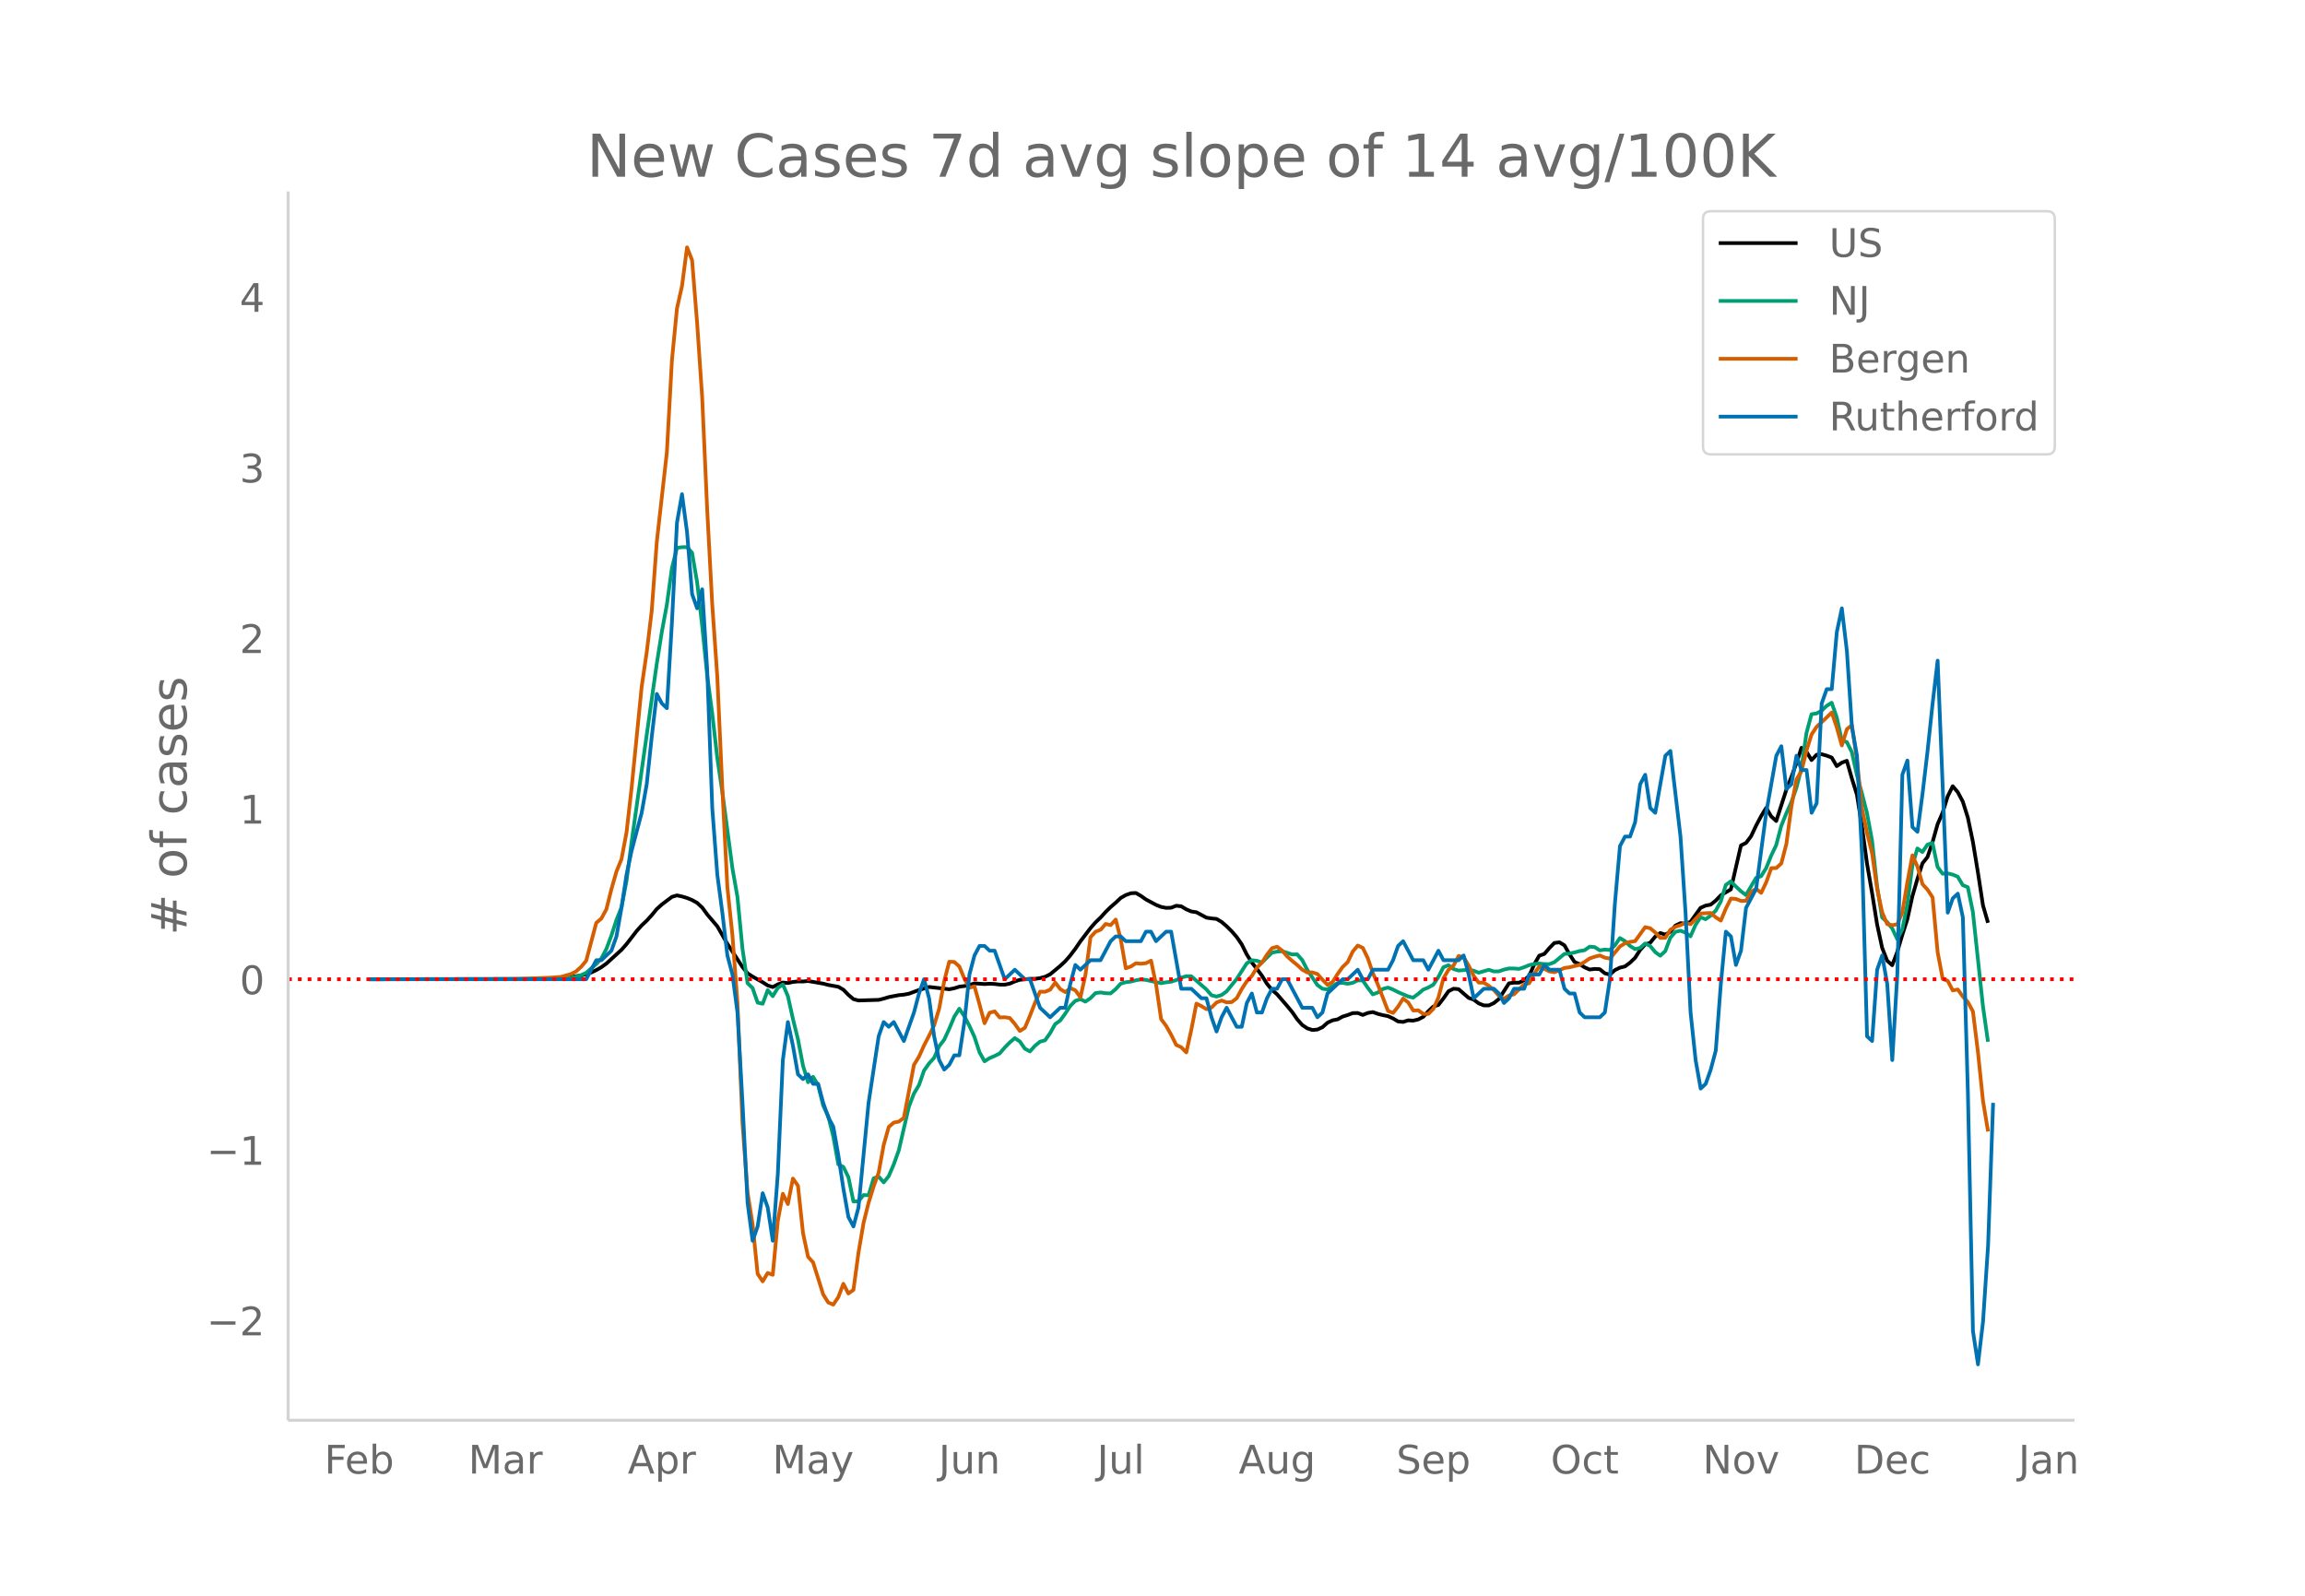 <svg height="864" viewBox="0 0 936 648" width="1248" xmlns="http://www.w3.org/2000/svg" xmlns:xlink="http://www.w3.org/1999/xlink"><defs><style>*{stroke-linecap:butt;stroke-linejoin:round}</style></defs><g id="figure_1"><path d="M0 648h936V0H0z" fill="#fff" id="patch_1"/><g id="axes_1"><path d="M117 576.72h725.4V77.76H117z" fill="none" id="patch_2"/><path clip-path="url(#p3a1b7b11e7)" d="M149.973 397.634l65.536-.105 8.192-.204 4.096-.242 4.096-.38 4.096-.606 2.048-.483 2.048-.72 2.048-.97 2.048-1.174 2.048-1.461 6.144-5.605 2.047-2.311 4.096-5.308 2.048-2.287 2.048-1.919 2.048-2.257 2.048-2.484 2.048-1.843 4.096-3.084 2.048-.612 2.048.447 2.048.613 2.048.838 2.048 1.142 2.048 1.89 2.048 2.808 4.096 4.824 4.096 7.121 6.144 9.443 2.048 2.54 2.048 1.313 4.096 2.302 2.048 1.302 2.048.651 2.048-1.095 2.048-.753 2.048.223 2.048-.457 2.048-.204 2.048.025 2.048-.194 6.144 1.066 2.048.534 4.096.736 2.048 1.19 2.048 2.102 2.048 1.735 2.048.539 8.192-.248 2.048-.504 2.048-.627 4.096-.787 2.048-.2 2.048-.384 4.096-1.51 4.096-1.228 8.192.934 2.048-.414 2.048-.639 2.048-.25 2.048-.424 2.048-.663 4.096.28 2.048-.125 2.048.095 2.048.252 2.048.014 2.048-.405 2.048-.903 2.048-.663 4.096-.407 2.048.021 2.048-.299 2.048-.54 2.048-1.01 4.096-3.4 2.048-1.909 2.048-2.347 2.048-2.713 2.048-3.01 4.096-5.371 2.048-2.333 2.048-1.957 2.048-2.27 2.048-1.997 2.048-1.77 2.048-1.928 2.048-1.166 2.048-.74 2.048-.114 2.048 1.175 2.048 1.455 4.096 2.198 2.048.827 2.048.401 2.048-.068 2.048-.802 2.048.224 2.048 1.234 2.048.871 2.048.303 4.096 2.2 2.048.314 2.048.2 2.048 1.218 2.048 1.756 2.048 2.03 2.048 2.357 2.048 2.979 2.048 4.104 2.048 3.273 2.048 2.569 2.048 2.753 2.048 3.291 2.048 2.482 2.048 1.777 4.096 4.746 2.048 2.476 2.048 2.958 2.048 2.311 2.048 1.37 2.048.656 2.048-.179 2.048-.946 2.048-1.829 2.048-.965 2.048-.398 2.048-1.116 2.048-.637 2.048-.781 2.048-.052 2.048.794 2.048-.813 2.048-.356 2.048.736 2.048.518 2.048.396 2.048.945 2.048 1.212 2.048.202 2.048-.65 2.048.125 2.048-.483 2.048-1.078 2.048-2.27 2.048-1.914 2.048-.635 2.048-2.65 2.048-2.912 2.048-1.033 2.048.186 4.096 3.548 2.048.713 2.048 1.525 2.048.802 2.048.022 2.048-.962 2.048-1.653 4.096-6.362 2.048-.277 2.048.014 2.048-1.018 2.048-1.722 2.048-4.673 2.048-3.57 2.048-.675 2.048-2.389 2.048-2.083 2.048-.267 2.048 1.224 2.048 3.662 2.048 3.114 2.048.849 2.048 1.32 2.048.895 2.048-.26 2.048.114 2.048 1.663 2.048.53 2.048-1.825 2.048-.988 2.048-.502 2.048-1.518 2.048-1.962 2.048-3.185 2.048-2.257 2.048-.677 2.048-2.502 2.048-1.467 2.048.632 2.048-1.085 2.048-2.535 2.048-1.014 2.048.208 2.048-.725 4.096-5.72 2.048-.896 2.048-.385 2.048-1.646 2.048-2.137 4.096-2.42 4.095-17.829 2.048-1.021 2.048-2.686 2.048-4.33 2.048-3.871 2.048-3.35 2.048 3.442 2.048 1.887 4.096-12.693 2.048-5.175 2.048-5.642 2.048-6.22 2.048 1.617 2.048 3.369 2.048-2.157 2.048-.227 2.048.583 2.048.774 2.048 3.48 2.048-1.387 2.048-.78 2.048 7.222 2.048 6.536 2.048 12.891 2.048 15.07 2.048 11.917 2.048 12.775 2.048 9.518 2.048 5.26 2.048 1.828 2.048-5.393 2.048-6.924 2.048-6.317 2.048-9.375 2.048-7.048 2.048-6.316 2.048-2.573 2.048-6.041 2.048-7.272 2.048-4.712 2.048-6.585 2.048-4.14 2.048 2.414 2.048 3.846 2.048 6.492 2.048 9.833 2.048 12.46 2.048 13.341 2.048 7.09h0" fill="none" stroke="#000" stroke-linecap="round" stroke-width="1.5" id="line2d_1"/><path clip-path="url(#p3a1b7b11e7)" d="M149.973 397.634l71.68-.103 8.192-.275 2.048-.17 2.048-.482 2.048-.637 2.048-.939 4.096-3.561 2.048-2.236 2.048-3.864 2.048-5.5 2.048-6.298 2.048-5.157 2.047-10.791 2.048-15.658 10.24-72.53 2.048-12.864 2.048-11.062 2.048-14.806 2.048-8.248 2.048-.259 2.048-.036 2.048 2.312 2.048 11.973 2.048 17.703 2.048 20.186 2.048 15.458 2.048 18.017 2.048 13.871 4.096 30.93 2.048 11.662 2.048 21.117 2.048 13.835 2.048 1.993 2.048 5.925 2.048.458 2.048-5.539 2.048 2.455 2.048-3.346 2.048-1.417 2.048 4.727 2.048 9.275 2.048 8.285 2.048 10.695 2.048 6.729 2.048-2.196 2.048 3.422 2.048 8.22 2.048 4.302 2.048 8.228 2.048 11.392 2.048 1.019 2.048 4.162 2.048 9.884 2.048-.115 2.048-2.507 2.048.091 2.048-6.864 2.048-.74 2.048 2.372 2.048-2.543 2.048-4.787 2.048-5.717 4.096-17.715 2.048-5.32 2.048-3.43 2.048-5.897 2.048-2.905 2.048-2.264 2.048-4.703 2.048-2.678 2.048-4.437 2.048-4.878 2.048-3.243 2.048 3.056 2.048 3.892 2.048 4.5 2.048 6.223 2.048 3.673 2.048-1.285 2.048-.88 2.048-1.018 2.048-2.392 2.048-2.08 2.048-1.764 2.048 1.377 2.048 2.925 2.048 1.102 2.048-2.276 2.048-1.683 2.048-.545 2.048-2.893 2.048-3.673 2.048-1.464 2.048-2.793 2.048-3.14 2.048-2.049 2.048-.708 2.048 1.01 2.048-1.388 2.048-2.085 2.048-.251 2.048.302 2.048.08 2.048-1.703 2.048-2.252 2.048-.585 2.048-.247 2.048-.529 2.048-.382 2.048.223 6.144 1.34 2.048-.365 2.048-.231 2.048-.665 2.048-.986 2.048-.593 2.048.012 6.144 5.348 2.048 2.36 2.048.536 2.048-.613 2.048-1.48 4.096-5.045 4.096-6.35 2.048-1.266 2.048.223 2.048.716 4.096-3.995 2.048-.438 2.048-.179 4.096 1.333 2.048-.044 2.048 2.336 2.048 3.935 4.096 6.176 2.048 1.5 2.048.31 2.048-1.368 2.048-1.186 2.048-.127 2.048.37 2.048-.366 2.048-1.007 2.048.024 2.048 2.968 2.048 2.69 2.048-.764 2.048-1.448 2.048-.561 2.048.787 2.048 1.063 4.096 1.759 2.048.485 2.048-1.528 2.048-1.727 2.048-.84 2.048-1.173 2.048-3.108 2.048-3.971 2.048-.82 2.048 1.552 2.048.617 4.096-.334 2.048.394 2.048.811 4.096-1.185 2.048.672 2.048-.036 2.048-.7 2.048-.474 2.048.016 2.048.167 2.048-.684 2.048-.84 2.048-.47 2.048-.178 2.048.195 2.048.06 2.048-.8 4.096-3.375 2.048-.143 2.048-.437 2.048-.573 2.048-.335 2.048-1.448 2.048.171 2.048 1.329 2.048-.306 2.048.163 2.048-1.85 2.048-2.997 2.048 1.226 2.048 1.958 2.048 1.309 2.048-.478 2.048-1.81 2.048.998 2.048 2.483 2.048 1.489 2.048-1.867 2.048-5.439 2.048-2.38 2.048-.489 2.048.784 2.048 1.524 2.048-4.648 2.048-3.131 2.048.816 2.048-1.457 2.048-2.013 2.048-3.665 2.048-6.768 2.048-1.472 2.048 2.093 2.047 1.913 2.048 1.552 4.096-6.963 2.048-.68 2.048-3.24 2.048-5.093 2.048-4.305 2.048-7.783 2.048-5.12 2.048-4.53 2.048-5.753 2.048-7.966 2.048-14.356 2.048-7.64 2.048-.306 2.048-1.115 2.048-1.953 2.048-1.285 2.048 5.885 2.048 9.402 2.048.668 2.048 4.09 2.048 9.288 2.048 7.449 2.048 7.978 2.048 11.081 2.048 18.59 2.048 12.757 2.048 1.87 2.048 2.555 2.048 4.357 2.048-3.852 2.048-10.126 2.048-15.785 2.048-7.051 2.048 1.464 2.048-3.012 2.048-.684 2.048 9.733 2.048 2.78 2.048-.142 2.048.481 2.048.856 2.048 3.441 2.048.832 2.048 9.976 4.096 38.334 2.048 14.456h0" fill="none" stroke="#009e73" stroke-linecap="round" stroke-width="1.5" id="line2d_2"/><path clip-path="url(#p3a1b7b11e7)" d="M149.973 397.634l59.392-.038 14.336-.606 4.096-.304 4.096-1.175 2.048-1.061 2.048-1.858 2.048-2.464 4.096-15.393 2.048-1.744 2.048-3.753 2.048-8.151 2.048-7.166 2.048-5.042 2.047-10.919 2.048-17.932 4.096-41.135 2.048-13.99 2.048-16.946 2.048-27.904 4.096-36.433 2.048-37.23 2.048-21.117 2.048-9.137 2.048-15.696 2.048 5.232 2.048 25.477 2.048 30.14 2.048 45.836 2.048 38.443 2.048 29.155 2.048 45.494 2.048 40.112 2.048 19.41 2.048 27.487 2.048 49.059 2.048 27.94 2.048 12.891 2.048 20.132 2.048 3.07 2.048-3.412 2.048.759 2.048-21.876 2.048-11.032 2.048 4.17 2.048-10.35 2.048 2.92 2.048 19.22 2.048 9.63 2.048 2.275 4.096 13.004 2.048 3.26 2.048.873 2.048-3.033 2.048-5.422 2.048 3.943 2.048-1.479 2.048-15.089 2.048-12.056 2.048-8.227 2.048-6.596 2.048-5.65 2.048-11.221 2.048-7.317 2.048-1.782 2.048-.38 2.048-1.554 4.096-21.496 2.048-3.336 2.048-4.55 2.048-3.943 2.048-4.208 2.048-6.786 2.048-11.147 2.048-7.923 2.048.114 2.048 1.82 2.048 4.966 2.048 3.677 2.048-.568 2.048 7.279 2.048 7.696 2.048-4.246 2.048-.569 2.048 2.464 2.048-.075 2.048.303 2.048 2.388 2.048 2.882 2.048-1.29 2.048-4.852 2.048-5.27 2.048-4.55 2.048.039 2.048-.835L428.5 399l2.048 2.653 2.048 1.213 2.048-1.63 2.048.91 2.048 2.843 2.048-9.174 2.048-15.241 2.048-2.237 2.048-.796 2.048-2.35 2.048.454 2.048-2.237 2.048 8.114 2.048 11.677 2.048-.72 2.048-1.328 2.048.19 2.048-.228 2.048-1.023 2.048 9.705 2.048 14.028 2.048 2.767 2.048 3.64 2.048 4.095 2.048.947 2.048 2.086 2.048-9.289 2.048-10.54 2.048 1.024 2.048 1.251 2.048-.682 2.048-2.048 2.048-.796 2.048.759 2.048-.114 2.048-1.593 2.048-3.753 2.048-3.109 2.048-2.199 2.048-3.336 2.048-2.047 2.048-3.223 2.048-2.653 2.048-.57 2.048 1.555 2.048 2.389 2.048 1.82 2.048 1.668 2.048 1.895 2.048 1.138 2.048-.038 2.048.644 2.048 2.313 2.048 2.085 2.048-1.137 2.048-3.26 2.048-2.844 2.048-1.972 2.048-4.284 2.048-2.464 2.048.948 2.048 4.246 2.048 5.99 2.048 4.74 4.096 10.652 2.048.797 2.048-2.578 2.048-3.26 2.048 1.554 2.048 3.298 2.048-.076 2.048 1.479 2.048-.038 2.048-2.048 2.048-4.587 2.048-7.848 2.048-3.412 2.048-1.744 2.048-3.867 2.048.493 2.048 3.412 2.048 4.208 2.048 2.692 2.048.038 2.048 1.29 2.048 1.705 2.048 2.35 2.048 1.176 2.048-1.327 2.048-.493 4.096-4.056 2.048-.417 2.048-3.868 2.048-2.957 4.096 2.01 2.048.34 2.048-.795 2.048-.948 2.048-.265 4.096-.986 2.048-1.213 2.048-1.403 2.048-.683 2.048-.53 2.048.91 2.048.379 4.096-4.929 2.048-1.289 2.048-.569 2.048-.303 4.096-5.687 2.048.455 2.048 1.706 2.048 2.2 2.048-.039 2.048-3.26 2.048-1.175 2.048-.683 2.048-1.024 2.048.645 4.096-4.36 4.096-.227 2.048 1.781 2.048 1.327 2.048-4.89 2.048-4.057 2.048.152 2.047.796 2.048-.038 2.048-3.64 2.048-1.213 2.048 1.63 2.048-4.284 2.048-5.762 2.048-.038 2.048-1.896 2.048-7.886 2.048-15.202 2.048-10.995 2.048-3.374 2.048-8.417 2.048-6.483 2.048-3.108 2.048-1.858 4.096-3.943 2.048 6.066 2.048 7.317 2.048-6.635 2.048-1.592 2.048 14.103 2.048 19.715 2.048 9.895 2.048 8.265 2.048 14.482 2.048 9.554 2.048 4.777 2.048.417 2.048-.341 2.048-4.853 2.048-12.283 2.048-10.881 2.048 4.587 2.048 7.128 2.048 2.236 2.048 3.147 2.048 22.217 2.048 10.843 2.048.796 2.048 3.905 2.048-.38 2.048 2.882 2.048 2.237 2.048 3.791 2.048 16.606 2.048 19.79 2.048 12.36h0" fill="none" stroke="#d55e00" stroke-linecap="round" stroke-width="1.5" id="line2d_3"/><path clip-path="url(#p3a1b7b11e7)" d="M149.973 397.634h88.064l4.096-7.723h2.048l4.096-3.862 2.048-5.793 2.048-11.586 2.047-13.516 2.048-9.655 4.096-15.447 2.048-11.586 2.048-19.31 2.048-17.378 2.048 3.862 2.048 1.931 2.048-34.757 2.048-40.55 2.048-11.585 2.048 15.447 2.048 25.103 2.048 5.792 2.048-7.723 2.048 32.826 2.048 55.997 2.048 27.033 2.048 15.447 2.048 17.379 2.048 7.723 2.048 15.448 2.048 36.688 2.048 40.55 2.048 15.447 2.048-5.793 2.048-13.517 2.048 5.793 2.048 13.517 2.048-27.033 2.048-46.343 2.048-15.447 2.048 9.654 2.048 11.586 2.048 1.93 2.048-1.93 2.048 3.862h2.048l2.048 7.724 2.048 5.792 2.048 3.862 2.048 11.586 2.048 13.516 2.048 11.586 2.048 3.862 2.048-7.724 4.096-42.48 4.096-27.033 2.048-5.793 2.048 1.93 2.048-1.93 4.096 7.723 4.096-11.585 2.048-7.724 2.048-5.793 2.048 7.724 2.048 15.448 2.048 9.654 2.048 3.862 2.048-1.93 2.048-3.863h2.048l2.048-13.516 2.048-19.31 2.048-7.723 2.048-3.862h2.048l2.048 1.93h2.048l4.096 11.586 4.096-3.862 4.096 3.862h2.048l4.096 11.586 4.096 3.862 4.096-3.862h2.048l2.048-9.655 2.048-7.724 2.048 1.931 4.096-3.861h4.096l4.096-7.724 2.048-1.931h2.048l2.048 1.93h6.144l2.048-3.861h2.048l2.048 3.862 4.096-3.862h2.048l4.096 23.171h4.096l4.096 3.862h2.048l2.048 7.724 2.048 5.793 2.048-5.793 2.048-3.862 4.096 7.724h2.048l2.048-9.655 2.048-3.862 2.048 7.724h2.048l2.048-5.793 2.048-3.862h2.048l2.048-3.862h2.048l6.144 11.586h4.096l2.048 3.862 2.048-1.931 2.048-7.724 6.144-5.793h2.048l4.096-3.862 2.048 3.862h2.048l2.048-3.862h6.144l2.048-3.861 2.048-5.793 2.048-1.931 4.096 7.724h4.096l2.048 3.861 4.096-7.723 2.048 3.862h6.144l2.048-1.931 2.048 7.723 2.048 9.655 4.096-3.862h4.096l2.048 1.931 2.048 3.862 2.048-1.931 2.048-3.862h4.096l2.048-5.793h4.096l2.048-3.862 2.048 1.931h4.096l2.048 7.724 2.048 1.931h2.048l2.048 7.724 2.048 1.93h6.144l2.048-1.93 2.048-13.517 2.048-30.895 2.048-23.17 2.048-3.863h2.048l2.048-5.793 2.048-15.447 2.048-3.862 2.048 13.517 2.048 1.93 4.096-23.17 2.048-1.932 4.096 34.757 2.048 30.895 2.048 40.55 2.048 19.31 2.048 11.585 2.048-1.931 2.048-5.793 2.048-7.724 2.048-27.033 2.048-21.24 2.048 1.93 2.048 11.586 2.047-5.792 2.048-17.379 4.096-7.723 4.096-30.895 4.096-23.172 2.048-3.861 2.048 17.378 2.048-1.931 2.048-11.586 2.048 5.793h2.048l2.048 17.379 2.048-3.862 2.048-40.55 2.048-5.793h2.048l2.048-23.17 2.048-9.656 2.048 17.379 2.048 30.895 2.048 11.585 2.048 40.55 2.048 73.376 2.048 1.93 2.048-28.964 2.048-5.792 2.048 11.585 2.048 30.895 2.048-34.757 2.048-81.099 2.048-5.793 2.048 27.033 2.048 1.931 2.048-15.447 2.048-17.379 2.048-19.309 2.048-17.378 4.096 102.34 2.048-5.794 2.048-1.93 2.048 9.654 2.048 71.445 2.048 96.546 2.048 13.517 2.048-17.378 2.048-30.895 2.048-57.928h0" fill="none" stroke="#0072b2" stroke-linecap="round" stroke-width="1.5" id="line2d_4"/><path clip-path="url(#p3a1b7b11e7)" d="M117 397.634h725.4" fill="none" stroke="red" stroke-dasharray="1.5,2.475" stroke-width="1.5" id="line2d_5"/><path d="M117 576.72V77.76" fill="none" stroke="#d3d3d3" stroke-linecap="square" stroke-width="1.25" id="patch_3"/><path d="M117 576.72h725.4" fill="none" stroke="#d3d3d3" stroke-linecap="square" stroke-width="1.25" id="patch_4"/><g id="matplotlib.axis_1"><g id="xtick_1"><g transform="matrix(.16 0 0 -.16 131.714 598.378)" fill="#696969" id="text_1"><defs><path d="M9.813 72.906h41.89v-8.312H19.672V43.109h28.906v-8.297H19.672V0h-9.86z" id="DejaVuSans-70"/><path d="M56.203 29.594v-4.39H14.891q.593-9.282 5.593-14.142 5-4.859 13.938-4.859 5.172 0 10.031 1.266 4.86 1.265 9.656 3.812v-8.5Q49.266.734 44.187-.344 39.11-1.422 33.892-1.422q-13.094 0-20.735 7.61-7.64 7.625-7.64 20.625 0 13.421 7.25 21.296Q20.016 56 32.328 56q11.031 0 17.453-7.11 6.422-7.093 6.422-19.296zm-8.984 2.64q-.094 7.36-4.125 11.75-4.032 4.407-10.672 4.407-7.516 0-12.031-4.25-4.516-4.25-5.203-11.97z" id="DejaVuSans-101"/><path d="M48.688 27.297q0 9.906-4.079 15.547-4.078 5.64-11.203 5.64-7.14 0-11.218-5.64-4.079-5.64-4.079-15.547 0-9.906 4.078-15.547 4.079-5.64 11.22-5.64 7.124 0 11.202 5.64t4.078 15.547zM18.108 46.39q2.844 4.875 7.157 7.234Q29.594 56 35.594 56q9.968 0 16.187-7.906 6.235-7.907 6.235-20.797T51.78 6.484q-6.218-7.906-16.187-7.906-6 0-10.328 2.375-4.313 2.375-7.157 7.25V0H9.08v75.984h9.03z" id="DejaVuSans-98"/></defs><use xlink:href="#DejaVuSans-70"/><use x="52.02" xlink:href="#DejaVuSans-101"/><use x="113.543" xlink:href="#DejaVuSans-98"/></g></g><g id="xtick_2"><g transform="matrix(.16 0 0 -.16 190.175 598.378)" fill="#696969" id="text_2"><defs><path d="M9.813 72.906h14.703l18.593-49.61 18.703 49.61h14.704V0H66.89v64.016l-18.797-50h-9.907l-18.796 50V0H9.813z" id="DejaVuSans-77"/><path d="M34.281 27.484q-10.89 0-15.093-2.484-4.204-2.484-4.204-8.5 0-4.781 3.157-7.594 3.156-2.797 8.562-2.797 7.485 0 12 5.297 4.516 5.297 4.516 14.078v2zm17.922 3.72V0H43.22v8.297Q40.14 3.328 35.547.953q-4.594-2.375-11.234-2.375-8.391 0-13.36 4.719Q6 8.016 6 15.922q0 9.219 6.172 13.906 6.187 4.688 18.437 4.688h12.61v.89q0 6.203-4.078 9.594-4.078 3.39-11.453 3.39-4.688 0-9.141-1.124-4.438-1.125-8.531-3.375v8.312q4.921 1.906 9.562 2.844 4.64.953 9.031.953 11.875 0 17.735-6.156 5.86-6.14 5.86-18.64z" id="DejaVuSans-97"/><path d="M41.11 46.297q-1.516.875-3.297 1.281Q36.03 48 33.89 48q-7.625 0-11.703-4.953-4.079-4.953-4.079-14.234V0H9.08v54.688h9.03v-8.5q2.844 4.984 7.375 7.39Q30.031 56 36.531 56q.922 0 2.047-.125 1.125-.11 2.484-.36z" id="DejaVuSans-114"/></defs><use xlink:href="#DejaVuSans-77"/><use x="86.279" xlink:href="#DejaVuSans-97"/><use x="147.559" xlink:href="#DejaVuSans-114"/></g></g><g id="xtick_3"><g transform="matrix(.16 0 0 -.16 254.916 598.378)" fill="#696969" id="text_3"><defs><path d="M34.188 63.188L20.797 26.906h26.812zm-5.579 9.718h11.188L67.578 0h-10.25l-6.64 18.703h-32.86L11.188 0H.78z" id="DejaVuSans-65"/><path d="M18.11 8.203v-29H9.077v75.484h9.031v-8.296q2.844 4.875 7.157 7.234Q29.594 56 35.594 56q9.968 0 16.187-7.906 6.235-7.907 6.235-20.797T51.78 6.484q-6.218-7.906-16.187-7.906-6 0-10.328 2.375-4.313 2.375-7.157 7.25zm30.578 19.094q0 9.906-4.079 15.547-4.078 5.64-11.203 5.64-7.14 0-11.218-5.64-4.079-5.64-4.079-15.547 0-9.906 4.078-15.547 4.079-5.64 11.22-5.64 7.124 0 11.202 5.64t4.078 15.547z" id="DejaVuSans-112"/></defs><use xlink:href="#DejaVuSans-65"/><use x="68.408" xlink:href="#DejaVuSans-112"/><use x="131.885" xlink:href="#DejaVuSans-114"/></g></g><g id="xtick_4"><g transform="matrix(.16 0 0 -.16 313.656 598.378)" fill="#696969" id="text_4"><defs><path d="M32.172-5.078q-3.797-9.766-7.422-12.735-3.61-2.984-9.656-2.984H7.906v7.516h5.282q3.703 0 5.75 1.765Q21-9.766 23.483-3.219l1.61 4.094-22.11 53.813H12.5l17.094-42.766 17.093 42.766h9.516z" id="DejaVuSans-121"/></defs><use xlink:href="#DejaVuSans-77"/><use x="86.279" xlink:href="#DejaVuSans-97"/><use x="147.559" xlink:href="#DejaVuSans-121"/></g></g><g id="xtick_5"><g transform="matrix(.16 0 0 -.16 381.184 598.378)" fill="#696969" id="text_5"><defs><path d="M9.813 72.906h9.859V5.078q0-13.187-5-19.14-5-5.954-16.094-5.954h-3.75v8.297h3.078q6.531 0 9.219 3.672Q9.813-4.39 9.813 5.078z" id="DejaVuSans-74"/><path d="M8.5 21.578v33.11h8.984V21.922q0-7.766 3.016-11.656 3.031-3.875 9.094-3.875 7.265 0 11.484 4.64 4.234 4.64 4.234 12.656v31h8.985V0h-8.984v8.406Q42.047 3.422 37.718 1q-4.313-2.422-10.032-2.422-9.421 0-14.312 5.86Q8.5 10.296 8.5 21.578zM31.11 56z" id="DejaVuSans-117"/><path d="M54.89 33.016V0h-8.984v32.719q0 7.765-3.031 11.61-3.031 3.858-9.078 3.858-7.281 0-11.484-4.64-4.204-4.625-4.204-12.64V0H9.08v54.688h9.03v-8.5q3.235 4.937 7.594 7.374Q30.078 56 35.797 56q9.422 0 14.25-5.828 4.844-5.828 4.844-17.156z" id="DejaVuSans-110"/></defs><use xlink:href="#DejaVuSans-74"/><use x="29.492" xlink:href="#DejaVuSans-117"/><use x="92.871" xlink:href="#DejaVuSans-110"/></g></g><g id="xtick_6"><g transform="matrix(.16 0 0 -.16 445.472 598.378)" fill="#696969" id="text_6"><defs><path d="M9.422 75.984h8.984V0H9.422z" id="DejaVuSans-108"/></defs><use xlink:href="#DejaVuSans-74"/><use x="29.492" xlink:href="#DejaVuSans-117"/><use x="92.871" xlink:href="#DejaVuSans-108"/></g></g><g id="xtick_7"><g transform="matrix(.16 0 0 -.16 502.99 598.378)" fill="#696969" id="text_7"><defs><path d="M45.406 27.984q0 9.766-4.031 15.125-4.016 5.375-11.297 5.375-7.219 0-11.25-5.375-4.031-5.359-4.031-15.125 0-9.718 4.031-15.093t11.25-5.375q7.281 0 11.297 5.375 4.031 5.375 4.031 15.093zm8.985-21.203q0-13.953-6.203-20.765Q42-20.797 29.203-20.797q-4.734 0-8.937.703-4.203.703-8.157 2.172v8.735q3.954-2.141 7.813-3.157 3.86-1.031 7.86-1.031 8.843 0 13.234 4.61 4.39 4.609 4.39 13.937v4.453q-2.781-4.844-7.125-7.234Q33.938 0 27.875 0 17.828 0 11.672 7.656q-6.156 7.672-6.156 20.328 0 12.688 6.156 20.344Q17.828 56 27.875 56q6.063 0 10.406-2.39 4.344-2.391 7.125-7.22v8.297h8.985z" id="DejaVuSans-103"/></defs><use xlink:href="#DejaVuSans-65"/><use x="68.408" xlink:href="#DejaVuSans-117"/><use x="131.787" xlink:href="#DejaVuSans-103"/></g></g><g id="xtick_8"><g transform="matrix(.16 0 0 -.16 567.02 598.378)" fill="#696969" id="text_8"><defs><path d="M53.516 70.516V60.89q-5.61 2.687-10.594 4-4.984 1.328-9.625 1.328-8.047 0-12.422-3.125t-4.375-8.89q0-4.845 2.906-7.313 2.907-2.453 11.016-3.97l5.953-1.218q11.031-2.11 16.281-7.406 5.25-5.297 5.25-14.172 0-10.61-7.11-16.078-7.093-5.469-20.812-5.469-5.172 0-11.015 1.172Q13.14.922 6.89 3.219v10.156q6-3.36 11.765-5.078 5.766-1.703 11.328-1.703 8.438 0 13.032 3.312 4.593 3.328 4.593 9.485 0 5.359-3.297 8.39-3.296 3.032-10.812 4.547L27.484 33.5q-11.03 2.188-15.968 6.875-4.922 4.688-4.922 13.047 0 9.672 6.812 15.234 6.813 5.563 18.766 5.563 5.14 0 10.453-.938 5.328-.922 10.89-2.765z" id="DejaVuSans-83"/></defs><use xlink:href="#DejaVuSans-83"/><use x="63.477" xlink:href="#DejaVuSans-101"/><use x="125" xlink:href="#DejaVuSans-112"/></g></g><g id="xtick_9"><g transform="matrix(.16 0 0 -.16 629.707 598.378)" fill="#696969" id="text_9"><defs><path d="M39.406 66.219q-10.75 0-17.078-8.016-6.312-8-6.312-21.828 0-13.766 6.312-21.781 6.328-8 17.078-8 10.735 0 17.016 8 6.281 8.015 6.281 21.781 0 13.828-6.281 21.828-6.281 8.016-17.016 8.016zm0 8q15.328 0 24.5-10.281 9.188-10.282 9.188-27.563 0-17.234-9.188-27.516-9.172-10.28-24.5-10.28-15.375 0-24.593 10.25-9.204 10.265-9.204 27.546t9.204 27.563q9.218 10.28 24.593 10.28z" id="DejaVuSans-79"/><path d="M48.781 52.594v-8.407q-3.812 2.11-7.64 3.157-3.828 1.047-7.735 1.047-8.75 0-13.593-5.547-4.829-5.532-4.829-15.547 0-10.016 4.829-15.563 4.843-5.53 13.593-5.53 3.907 0 7.735 1.046 3.828 1.047 7.64 3.156V2.094Q45.016.344 40.984-.531q-4.015-.89-8.562-.89-12.36 0-19.64 7.765-7.266 7.765-7.266 20.953 0 13.375 7.343 21.031Q20.22 56 33.016 56q4.14 0 8.093-.86 3.953-.843 7.672-2.546z" id="DejaVuSans-99"/><path d="M18.313 70.219V54.688h18.5v-6.985h-18.5V18.016q0-6.688 1.828-8.594 1.828-1.906 7.453-1.906h9.218V0h-9.218q-10.407 0-14.36 3.875-3.953 3.89-3.953 14.14v29.688H2.687v6.984h6.594V70.22z" id="DejaVuSans-116"/></defs><use xlink:href="#DejaVuSans-79"/><use x="78.711" xlink:href="#DejaVuSans-99"/><use x="133.691" xlink:href="#DejaVuSans-116"/></g></g><g id="xtick_10"><g transform="matrix(.16 0 0 -.16 691.412 598.378)" fill="#696969" id="text_10"><defs><path d="M9.813 72.906h13.28l32.329-60.984v60.984h9.562V0h-13.28L19.39 60.984V0H9.813z" id="DejaVuSans-78"/><path d="M30.61 48.39q-7.22 0-11.422-5.64-4.204-5.64-4.204-15.453 0-9.813 4.172-15.453 4.188-5.64 11.453-5.64 7.188 0 11.375 5.655 4.203 5.672 4.203 15.438 0 9.719-4.203 15.406-4.187 5.688-11.375 5.688zm0 7.61q11.718 0 18.406-7.625 6.703-7.61 6.703-21.078 0-13.422-6.703-21.078-6.688-7.64-18.407-7.64-11.765 0-18.437 7.64-6.656 7.656-6.656 21.078 0 13.469 6.656 21.078Q18.844 56 30.609 56z" id="DejaVuSans-111"/><path d="M2.984 54.688H12.5L29.594 8.797l17.093 45.89h9.516L35.687 0H23.485z" id="DejaVuSans-118"/></defs><use xlink:href="#DejaVuSans-78"/><use x="74.805" xlink:href="#DejaVuSans-111"/><use x="135.986" xlink:href="#DejaVuSans-118"/></g></g><g id="xtick_11"><g transform="matrix(.16 0 0 -.16 752.986 598.378)" fill="#696969" id="text_11"><defs><path d="M19.672 64.797V8.109h11.922q15.093 0 22.093 6.829 7 6.843 7 21.593 0 14.64-7 21.453-7 6.813-22.093 6.813zm-9.86 8.11h20.266q21.188 0 31.094-8.813 9.922-8.813 9.922-27.563 0-18.86-9.969-27.703Q51.172 0 30.078 0H9.813z" id="DejaVuSans-68"/></defs><use xlink:href="#DejaVuSans-68"/><use x="77.002" xlink:href="#DejaVuSans-101"/><use x="138.525" xlink:href="#DejaVuSans-99"/></g></g><g id="xtick_12"><g transform="matrix(.16 0 0 -.16 819.623 598.378)" fill="#696969" id="text_12"><use xlink:href="#DejaVuSans-74"/><use x="29.492" xlink:href="#DejaVuSans-97"/><use x="90.771" xlink:href="#DejaVuSans-110"/></g></g></g><g id="matplotlib.axis_2"><g id="ytick_1"><g transform="matrix(.16 0 0 -.16 83.912 542.253)" fill="#696969" id="text_13"><defs><path d="M10.594 35.5h62.593v-8.297H10.594z" id="DejaVuSans-8722"/><path d="M19.188 8.297h34.421V0H7.33v8.297q5.609 5.812 15.296 15.594 9.703 9.797 12.188 12.64 4.734 5.313 6.609 9 1.89 3.688 1.89 7.25 0 5.813-4.078 9.469-4.078 3.672-10.625 3.672-4.64 0-9.797-1.61-5.14-1.609-11-4.89v9.969Q13.767 71.78 18.938 73q5.188 1.219 9.485 1.219 11.328 0 18.062-5.672 6.735-5.656 6.735-15.125 0-4.5-1.688-8.531-1.672-4.016-6.125-9.485-1.218-1.422-7.765-8.187-6.532-6.766-18.453-18.922z" id="DejaVuSans-50"/></defs><use xlink:href="#DejaVuSans-8722"/><use x="83.789" xlink:href="#DejaVuSans-50"/></g></g><g id="ytick_2"><g transform="matrix(.16 0 0 -.16 83.912 472.983)" fill="#696969" id="text_14"><defs><path d="M12.406 8.297h16.11v55.625l-17.532-3.516v8.985l17.438 3.515h9.86V8.296H54.39V0H12.406z" id="DejaVuSans-49"/></defs><use xlink:href="#DejaVuSans-8722"/><use x="83.789" xlink:href="#DejaVuSans-49"/></g></g><g id="ytick_3"><g transform="matrix(.16 0 0 -.16 97.32 403.713)" fill="#696969" id="text_15"><defs><path d="M31.781 66.406q-7.61 0-11.453-7.5Q16.5 51.422 16.5 36.375q0-14.984 3.828-22.484 3.844-7.5 11.453-7.5 7.672 0 11.5 7.5 3.844 7.5 3.844 22.484 0 15.047-3.844 22.531-3.828 7.5-11.5 7.5zm0 7.813q12.266 0 18.735-9.703 6.468-9.688 6.468-28.141 0-18.406-6.468-28.11-6.47-9.687-18.735-9.687-12.25 0-18.718 9.688-6.47 9.703-6.47 28.109 0 18.453 6.47 28.14Q19.53 74.22 31.78 74.22z" id="DejaVuSans-48"/></defs><use xlink:href="#DejaVuSans-48"/></g></g><g id="ytick_4"><use xlink:href="#DejaVuSans-49" transform="matrix(.16 0 0 -.16 97.32 334.443)" fill="#696969" id="text_16"/></g><g id="ytick_5"><use xlink:href="#DejaVuSans-50" transform="matrix(.16 0 0 -.16 97.32 265.173)" fill="#696969" id="text_17"/></g><g id="ytick_6"><g transform="matrix(.16 0 0 -.16 97.32 195.903)" fill="#696969" id="text_18"><defs><path d="M40.578 39.313Q47.656 37.797 51.625 33q3.984-4.781 3.984-11.813 0-10.78-7.422-16.703-7.421-5.906-21.093-5.906-4.578 0-9.438.906-4.86.907-10.031 2.72v9.515q4.094-2.39 8.969-3.61 4.89-1.218 10.218-1.218 9.266 0 14.125 3.656 4.86 3.656 4.86 10.64 0 6.454-4.516 10.079-4.515 3.64-12.562 3.64h-8.5v8.11h8.89q7.266 0 11.125 2.906 3.86 2.906 3.86 8.375 0 5.61-3.985 8.61-3.968 3.015-11.39 3.015-4.063 0-8.703-.89-4.641-.876-10.203-2.72v8.782q5.624 1.562 10.53 2.344 4.907.78 9.25.78 11.235 0 17.766-5.109 6.547-5.093 6.547-13.78 0-6.063-3.468-10.235-3.47-4.172-9.86-5.782z" id="DejaVuSans-51"/></defs><use xlink:href="#DejaVuSans-51"/></g></g><g id="ytick_7"><g transform="matrix(.16 0 0 -.16 97.32 126.633)" fill="#696969" id="text_19"><defs><path d="M37.797 64.313L12.89 25.39h24.906zm-2.594 8.593H47.61V25.391h10.407v-8.203H47.609V0h-9.812v17.188H4.89v9.515z" id="DejaVuSans-52"/></defs><use xlink:href="#DejaVuSans-52"/></g></g><g transform="matrix(0 -.2 -.2 0 75.753 379.813)" fill="#696969" id="text_20"><defs><path d="M51.125 44H36.922l-4.11-16.313h14.313zm-7.328 27.781l-5.078-20.265h14.265L58.11 71.78h7.813L60.89 51.516h15.234V44h-17.14l-4-16.313h15.53V20.22H53.079L48 0h-7.813l5.032 20.219H30.906L25.875 0h-7.86l5.079 20.219H7.719v7.468h17.187L29 44H13.281v7.516h17.625l4.985 20.265z" id="DejaVuSans-35"/><path d="M37.11 75.984V68.5h-8.594q-4.828 0-6.72-1.953-1.874-1.953-1.874-7.031v-4.828h14.797v-6.985H19.922V0H10.89v47.703H2.297v6.984h8.594V58.5q0 9.125 4.25 13.297 4.25 4.187 13.468 4.187z" id="DejaVuSans-102"/><path d="M44.281 53.078v-8.5q-3.797 1.953-7.906 2.922-4.094.984-8.5.984-6.688 0-10.031-2.047-3.344-2.046-3.344-6.156 0-3.125 2.39-4.906 2.391-1.781 9.626-3.39l3.078-.688q9.562-2.047 13.593-5.781 4.032-3.735 4.032-10.422 0-7.625-6.032-12.078-6.03-4.438-16.578-4.438-4.39 0-9.156.86Q10.688.296 5.422 2v9.281q4.984-2.594 9.812-3.89 4.829-1.282 9.579-1.282 6.343 0 9.75 2.172 3.421 2.172 3.421 6.125 0 3.656-2.468 5.61-2.453 1.953-10.813 3.765l-3.125.735q-8.344 1.75-12.062 5.39-3.704 3.64-3.704 9.985 0 7.718 5.47 11.906Q16.75 56 26.811 56q4.97 0 9.36-.734 4.406-.72 8.11-2.188z" id="DejaVuSans-115"/></defs><use xlink:href="#DejaVuSans-35"/><use x="83.789" xlink:href="#DejaVuSans-32"/><use x="115.576" xlink:href="#DejaVuSans-111"/><use x="176.758" xlink:href="#DejaVuSans-102"/><use x="211.963" xlink:href="#DejaVuSans-32"/><use x="243.75" xlink:href="#DejaVuSans-99"/><use x="298.73" xlink:href="#DejaVuSans-97"/><use x="360.01" xlink:href="#DejaVuSans-115"/><use x="412.109" xlink:href="#DejaVuSans-101"/><use x="473.633" xlink:href="#DejaVuSans-115"/></g></g><g transform="matrix(.24 0 0 -.24 238.224 71.76)" fill="#696969" id="text_21"><defs><path d="M4.203 54.688h8.985l11.234-42.672 11.172 42.672h10.593l11.235-42.672 11.187 42.672h8.985L63.28 0H52.688L40.922 44.828 29.109 0H18.5z" id="DejaVuSans-119"/><path d="M64.406 67.281v-10.39q-4.984 4.64-10.625 6.922-5.64 2.296-11.984 2.296-12.5 0-19.14-7.64-6.641-7.64-6.641-22.094 0-14.406 6.64-22.047 6.64-7.64 19.14-7.64 6.345 0 11.985 2.296 5.64 2.297 10.625 6.938V5.609Q59.234 2.094 53.437.33q-5.78-1.75-12.218-1.75-16.563 0-26.094 10.124-9.516 10.14-9.516 27.672 0 17.578 9.516 27.703 9.531 10.14 26.094 10.14 6.531 0 12.312-1.734 5.797-1.734 10.875-5.203z" id="DejaVuSans-67"/><path d="M8.203 72.906h46.875v-4.203L28.61 0H18.312L43.22 64.594H8.203z" id="DejaVuSans-55"/><path d="M45.406 46.39v29.594h8.985V0h-8.985v8.203Q42.578 3.328 38.25.953q-4.313-2.375-10.375-2.375-9.906 0-16.14 7.906-6.22 7.922-6.22 20.813 0 12.89 6.22 20.797Q17.968 56 27.874 56q6.063 0 10.375-2.375 4.328-2.36 7.156-7.234zm-30.61-19.093q0-9.906 4.079-15.547 4.078-5.64 11.203-5.64 7.125 0 11.219 5.64 4.11 5.64 4.11 15.547 0 9.906-4.11 15.547-4.094 5.64-11.219 5.64-7.125 0-11.203-5.64-4.078-5.64-4.078-15.547z" id="DejaVuSans-100"/><path d="M25.39 72.906h8.297L8.297-9.28H0z" id="DejaVuSans-47"/><path d="M9.813 72.906h9.859V42.094L52.39 72.906h12.703L28.906 38.922 67.672 0H54.688L19.672 35.11V0h-9.86z" id="DejaVuSans-75"/></defs><use xlink:href="#DejaVuSans-78"/><use x="74.805" xlink:href="#DejaVuSans-101"/><use x="136.328" xlink:href="#DejaVuSans-119"/><use x="218.115" xlink:href="#DejaVuSans-32"/><use x="249.902" xlink:href="#DejaVuSans-67"/><use x="319.727" xlink:href="#DejaVuSans-97"/><use x="381.006" xlink:href="#DejaVuSans-115"/><use x="433.105" xlink:href="#DejaVuSans-101"/><use x="494.629" xlink:href="#DejaVuSans-115"/><use x="546.729" xlink:href="#DejaVuSans-32"/><use x="578.516" xlink:href="#DejaVuSans-55"/><use x="642.139" xlink:href="#DejaVuSans-100"/><use x="705.615" xlink:href="#DejaVuSans-32"/><use x="737.402" xlink:href="#DejaVuSans-97"/><use x="798.682" xlink:href="#DejaVuSans-118"/><use x="857.861" xlink:href="#DejaVuSans-103"/><use x="921.338" xlink:href="#DejaVuSans-32"/><use x="953.125" xlink:href="#DejaVuSans-115"/><use x="1005.225" xlink:href="#DejaVuSans-108"/><use x="1033.008" xlink:href="#DejaVuSans-111"/><use x="1094.189" xlink:href="#DejaVuSans-112"/><use x="1157.666" xlink:href="#DejaVuSans-101"/><use x="1219.189" xlink:href="#DejaVuSans-32"/><use x="1250.977" xlink:href="#DejaVuSans-111"/><use x="1312.158" xlink:href="#DejaVuSans-102"/><use x="1347.363" xlink:href="#DejaVuSans-32"/><use x="1379.15" xlink:href="#DejaVuSans-49"/><use x="1442.773" xlink:href="#DejaVuSans-52"/><use x="1506.396" xlink:href="#DejaVuSans-32"/><use x="1538.184" xlink:href="#DejaVuSans-97"/><use x="1599.463" xlink:href="#DejaVuSans-118"/><use x="1658.643" xlink:href="#DejaVuSans-103"/><use x="1722.119" xlink:href="#DejaVuSans-47"/><use x="1755.811" xlink:href="#DejaVuSans-49"/><use x="1819.434" xlink:href="#DejaVuSans-48"/><use x="1883.057" xlink:href="#DejaVuSans-48"/><use x="1946.68" xlink:href="#DejaVuSans-75"/></g><g id="legend_1"><path d="M694.75 184.5H831.2q3.2 0 3.2-3.2V88.96q0-3.2-3.2-3.2H694.75q-3.2 0-3.2 3.2v92.34q0 3.2 3.2 3.2z" fill="none" opacity=".8" stroke="#ccc" id="patch_5"/><path d="M697.95 98.718h32" fill="none" stroke="#000" stroke-linecap="round" stroke-width="1.5" id="line2d_6"/><g transform="matrix(.16 0 0 -.16 742.75 104.317)" fill="#696969" id="text_22"><defs><path d="M8.688 72.906h9.921V28.61q0-11.718 4.235-16.875 4.25-5.14 13.781-5.14 9.469 0 13.719 5.14 4.25 5.157 4.25 16.875v44.297H64.5V27.391q0-14.25-7.063-21.532-7.046-7.28-20.812-7.28-13.828 0-20.89 7.28-7.047 7.282-7.047 21.532z" id="DejaVuSans-85"/></defs><use xlink:href="#DejaVuSans-85"/><use x="73.193" xlink:href="#DejaVuSans-83"/></g><path d="M697.95 122.203h32" fill="none" stroke="#009e73" stroke-linecap="round" stroke-width="1.5" id="line2d_8"/><g transform="matrix(.16 0 0 -.16 742.75 127.802)" fill="#696969" id="text_23"><use xlink:href="#DejaVuSans-78"/><use x="74.805" xlink:href="#DejaVuSans-74"/></g><path d="M697.95 145.688h32" fill="none" stroke="#d55e00" stroke-linecap="round" stroke-width="1.5" id="line2d_10"/><g transform="matrix(.16 0 0 -.16 742.75 151.287)" fill="#696969" id="text_24"><defs><path d="M19.672 34.813V8.108H35.5q7.953 0 11.781 3.297 3.844 3.297 3.844 10.078 0 6.844-3.844 10.078-3.828 3.25-11.781 3.25zm0 29.984V42.828h14.61q7.218 0 10.75 2.703 3.546 2.719 3.546 8.282 0 5.515-3.547 8.25-3.531 2.734-10.75 2.734zm-9.86 8.11h25.204q11.28 0 17.375-4.688Q58.5 63.53 58.5 54.89q0-6.703-3.125-10.657-3.125-3.953-9.188-4.922 7.282-1.562 11.313-6.53 4.031-4.954 4.031-12.376 0-9.765-6.64-15.093Q48.25 0 35.984 0H9.812z" id="DejaVuSans-66"/></defs><use xlink:href="#DejaVuSans-66"/><use x="68.604" xlink:href="#DejaVuSans-101"/><use x="130.127" xlink:href="#DejaVuSans-114"/><use x="169.49" xlink:href="#DejaVuSans-103"/><use x="232.967" xlink:href="#DejaVuSans-101"/><use x="294.49" xlink:href="#DejaVuSans-110"/></g><path d="M697.95 169.173h32" fill="none" stroke="#0072b2" stroke-linecap="round" stroke-width="1.5" id="line2d_12"/><g transform="matrix(.16 0 0 -.16 742.75 174.773)" fill="#696969" id="text_25"><defs><path d="M44.39 34.188q3.172-1.079 6.172-4.594 3-3.516 6.032-9.672L66.609 0H56l-9.313 18.703q-3.624 7.328-7.015 9.719-3.39 2.39-9.25 2.39h-10.75V0h-9.86v72.906h22.266q12.5 0 18.656-5.234 6.157-5.219 6.157-15.766 0-6.89-3.203-11.437-3.204-4.532-9.297-6.282zM19.673 64.797V38.922h12.406q7.125 0 10.766 3.297 3.64 3.297 3.64 9.687 0 6.39-3.64 9.64-3.64 3.25-10.766 3.25z" id="DejaVuSans-82"/><path d="M54.89 33.016V0h-8.984v32.719q0 7.765-3.031 11.61-3.031 3.858-9.078 3.858-7.281 0-11.484-4.64-4.204-4.625-4.204-12.64V0H9.08v75.984h9.03V46.188q3.235 4.937 7.594 7.374Q30.078 56 35.797 56q9.422 0 14.25-5.828 4.844-5.828 4.844-17.156z" id="DejaVuSans-104"/></defs><use xlink:href="#DejaVuSans-82"/><use x="64.982" xlink:href="#DejaVuSans-117"/><use x="128.361" xlink:href="#DejaVuSans-116"/><use x="167.57" xlink:href="#DejaVuSans-104"/><use x="230.949" xlink:href="#DejaVuSans-101"/><use x="292.473" xlink:href="#DejaVuSans-114"/><use x="333.586" xlink:href="#DejaVuSans-102"/><use x="368.791" xlink:href="#DejaVuSans-111"/><use x="429.973" xlink:href="#DejaVuSans-114"/><use x="469.336" xlink:href="#DejaVuSans-100"/></g></g></g></g><defs><clipPath id="p3a1b7b11e7"><path d="M117 77.76h725.4v498.96H117z"/></clipPath></defs></svg>